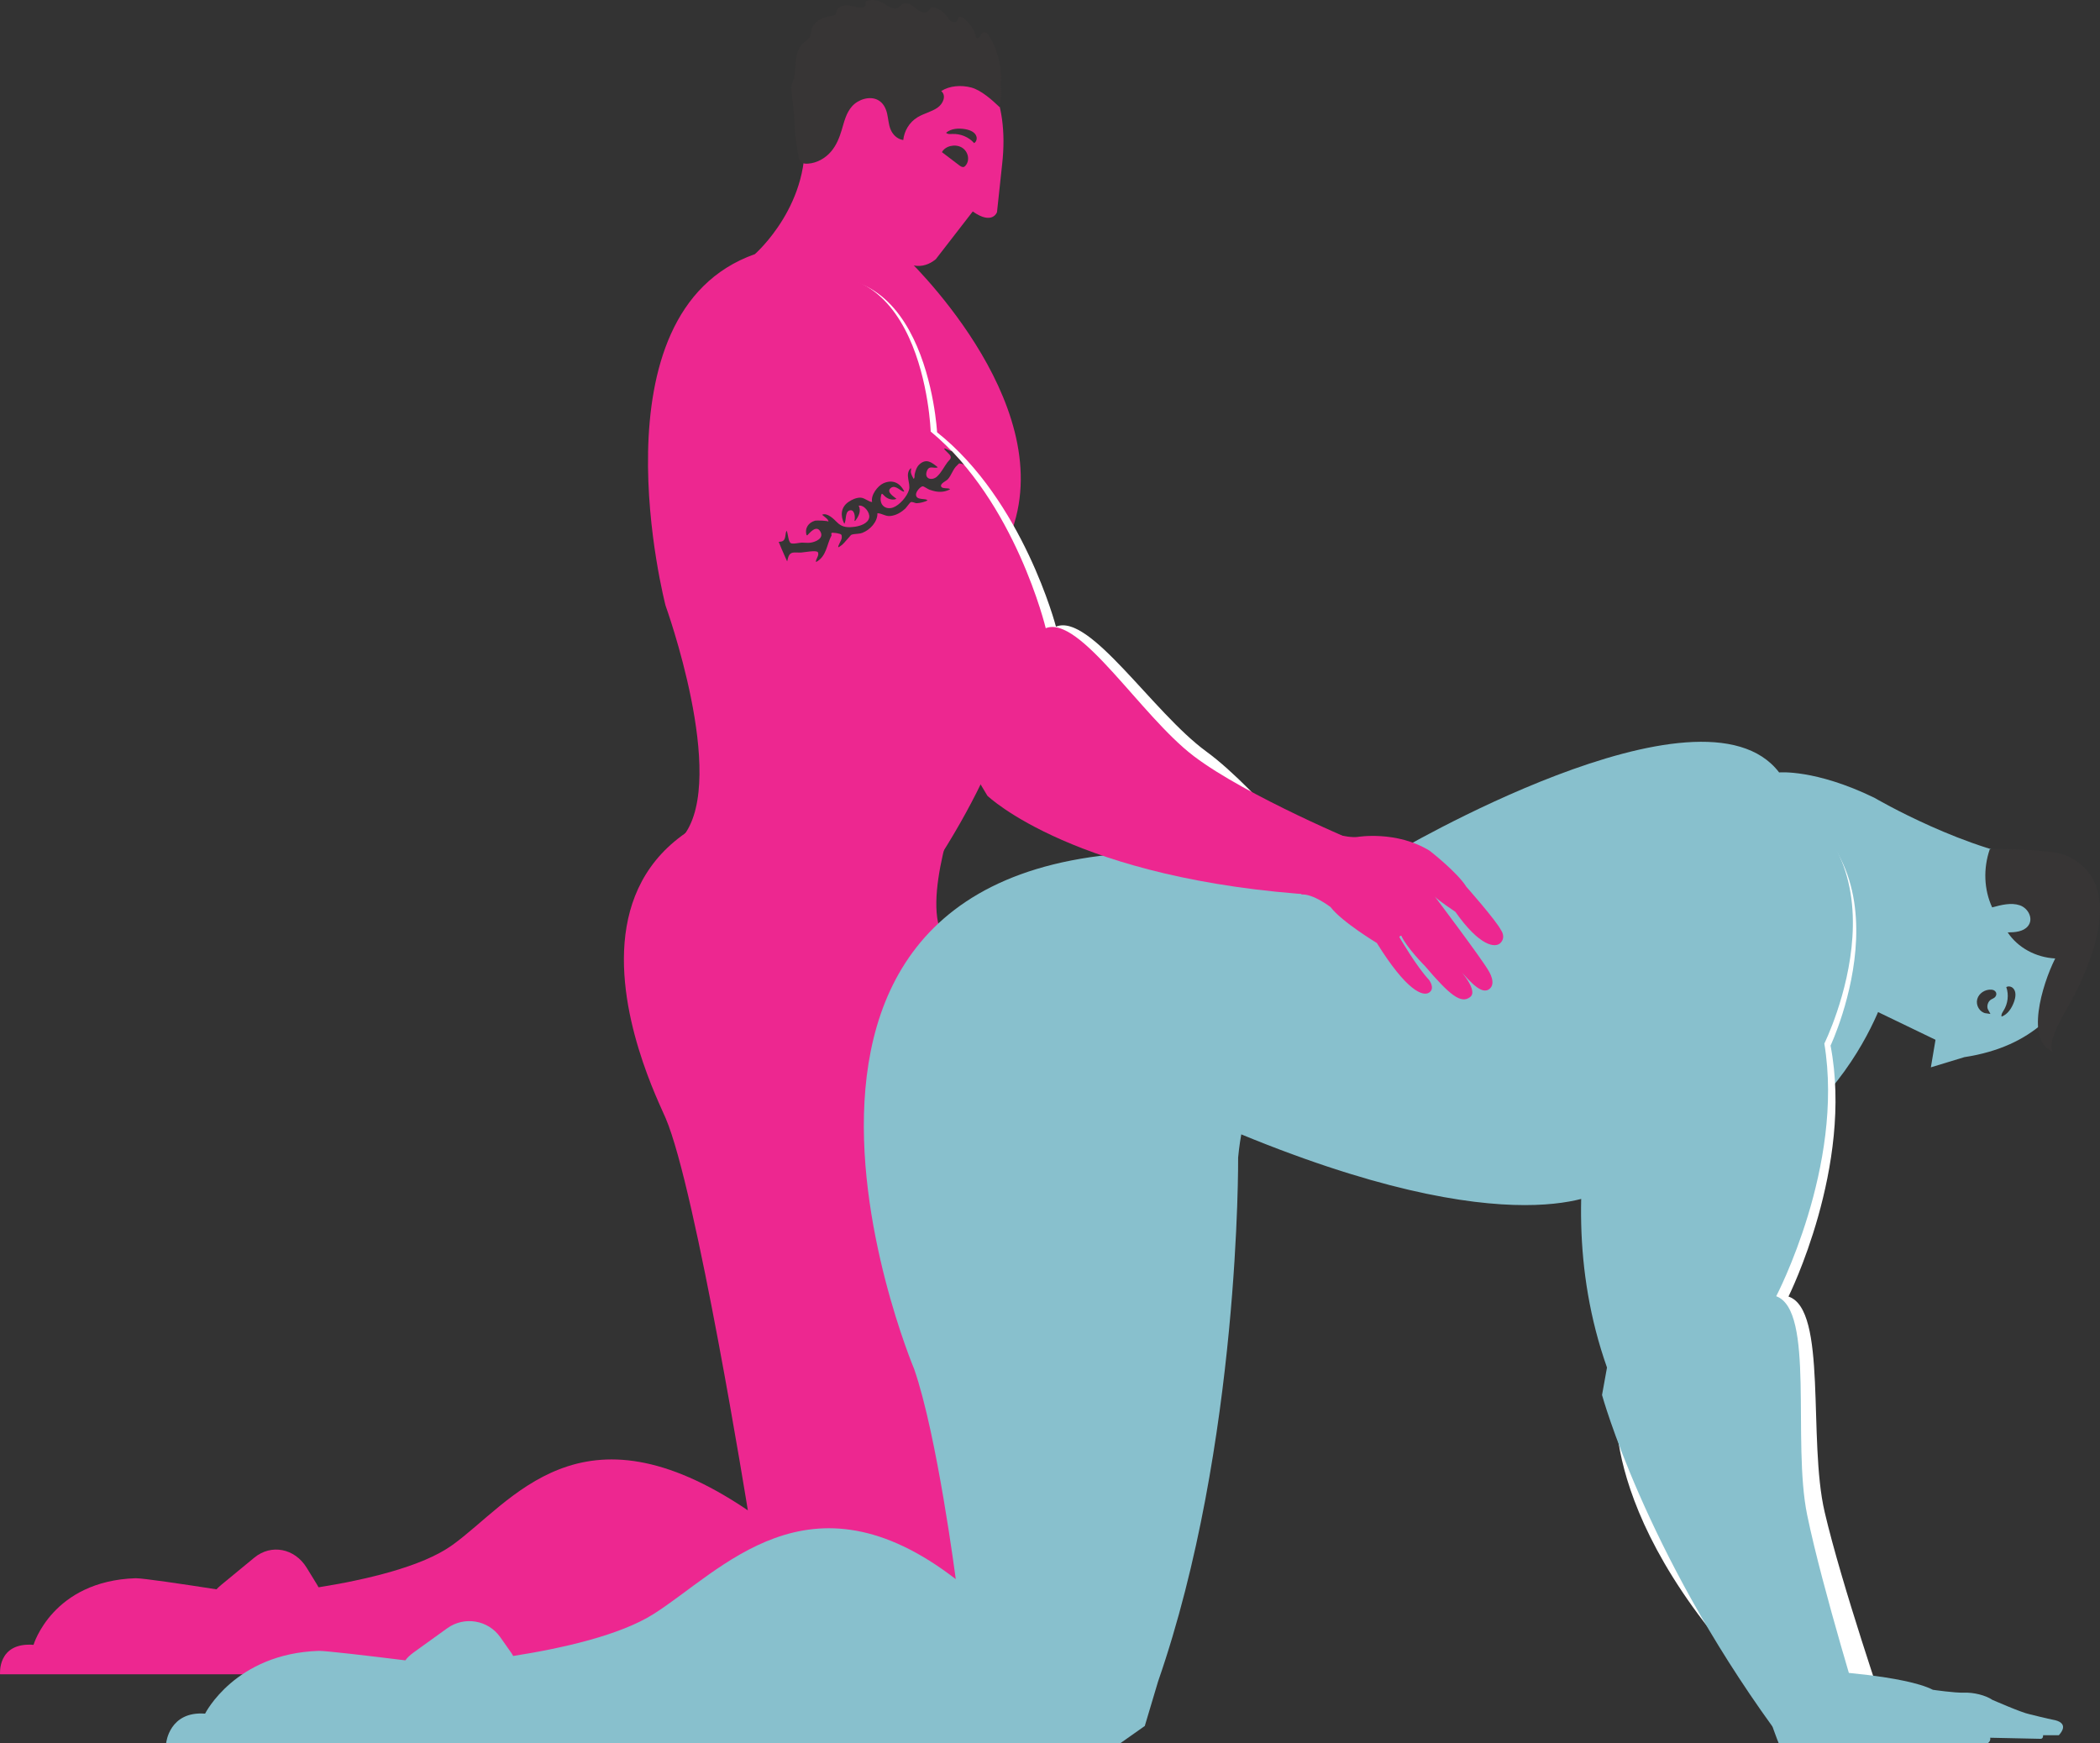 <?xml version="1.0" encoding="UTF-8" standalone="no"?>
<!-- Created with Inkscape (http://www.inkscape.org/) -->

<svg
   xmlns:dc="http://purl.org/dc/elements/1.1/"
   xmlns:cc="http://creativecommons.org/ns#"
   xmlns:rdf="http://www.w3.org/1999/02/22-rdf-syntax-ns#"
   xmlns:svg="http://www.w3.org/2000/svg"
   xmlns="http://www.w3.org/2000/svg"
   xmlns:inkscape="http://www.inkscape.org/namespaces/inkscape"
   version="1.1"
   width="686.648"
   height="569.951"
   id="svg2"
   xml:space="preserve"><rect width="100%" height="100%" fill="#333333" stroke="none"/><defs
     id="defs6"><clipPath
       id="clipPath16"><path
         d="m 0,455.961 549.318,0 L 549.318,0 0,0 0,455.961 z"
         inkscape:connector-curvature="0"
         id="path18" /></clipPath><clipPath
       id="clipPath104"><path
         d="m 189.092,384.043 171.003,0 0,-162.267 -171.003,0 0,162.267 z"
         inkscape:connector-curvature="0"
         id="path106" /></clipPath><clipPath
       id="clipPath108"><path
         d="m 243.449,343.084 c 22.162,-18.289 30.096,-51.443 30.096,-51.443 8.919,3.476 24.807,-22.87 38.679,-33.433 13.872,-10.563 47.871,-21.598 47.871,-21.598 l -14.863,-14.834 c -63.987,3.891 -86.95,26.033 -86.95,26.033 l -3.316,5.548 c -41.976,23.666 -54.767,70.671 -54.767,70.671 -6.492,3.366 -7.247,14.772 -7.247,14.772 -12.729,33.71 10.097,42.745 10.097,42.745 38.655,14.442 40.4,-38.461 40.4,-38.461"
         inkscape:connector-curvature="0"
         id="path110" /></clipPath></defs><g
     transform="matrix(1.25,0,0,-1.25,0,569.951)"
     id="g10"><g
       id="g12"><g
         clip-path="url(#clipPath16)"
         id="g14"><g
           transform="translate(83.42,18)"
           id="g20"><path
             d="m 0,0 -83.405,0 c 0,0 -0.776,8.421 8.758,7.707 0,0 4.926,16.709 26.73,17.423 3.917,0 40.721,-6.029 40.721,-6.029 L 0,0 z"
             inkscape:connector-curvature="0"
             id="path22"
             style="fill:#ed2790;fill-opacity:1;fill-rule:nonzero;stroke:none" /></g><g
           transform="translate(256.896,197.722)"
           id="g24"><path
             d="m 0,0 c 0,0 -9.94,-3.333 -7.822,-26.561 0,0 14.473,-75.068 4.431,-137.05 l -4.6,-13.482 -14.201,1.108 c 0,0 -166.513,-3.892 -170.406,-3.958 l -4.698,20.292 c 0,0 42.927,2.458 58.629,13.667 15.702,11.209 33.491,38.829 77.394,9.152 0,0 -13.503,83.922 -21.503,102.589 -2.924,7.053 -50,98.445 77,84 0,0 -10.672,-27.973 -4,-37 C 10.058,-14.076 0,0 0,0"
             inkscape:connector-curvature="0"
             id="path26"
             style="fill:#ed2790;fill-opacity:1;fill-rule:nonzero;stroke:none" /></g><g
           transform="translate(66.533,48.52)"
           id="g28"><path
             d="m 0,0 c 4.406,3.627 10.565,2.439 13.685,-2.641 l 2.704,-4.403 c 3.121,-5.08 1.24,-8.942 -4.181,-8.581 l -19.001,1.264 c -5.421,0.36 -6.25,3.623 -1.844,7.25 L 0,0 z"
             inkscape:connector-curvature="0"
             id="path30"
             style="fill:#ed2790;fill-opacity:1;fill-rule:nonzero;stroke:none" /></g><g
           transform="translate(344.121,218.452)"
           id="g32"><path
             d="m 0,0 c -5.001,9.027 -16.384,13.348 -16.384,13.348 -152.156,16.858 -88.618,-133.93 -88.618,-133.93 6.01,-17.272 10.884,-54.98 10.884,-54.98 -38.408,29.677 -61.312,2.057 -79.089,-9.152 -8.76,-5.524 -23.738,-8.921 -36.679,-10.948 -0.183,0.331 -0.385,0.666 -0.627,1.01 l -2.742,3.904 c -3.163,4.504 -9.407,5.558 -13.874,2.342 l -8.756,-6.305 c -1.006,-0.724 -1.728,-1.429 -2.203,-2.095 -10.131,1.247 -20.67,2.484 -22.613,2.484 -21.936,-0.714 -29.771,-16.423 -29.771,-16.423 -9.401,0.714 -10.184,-7.707 -10.184,-7.707 l 249.632,0 6.357,4.479 3.472,11.632 c 21.519,61.982 20.945,137.05 20.945,137.05 2.183,23.228 12.741,26.561 12.741,26.561 0,0 22.374,11.897 7.509,38.73"
             inkscape:connector-curvature="0"
             id="path34"
             style="fill:#88c0cd;fill-opacity:1;fill-rule:nonzero;stroke:none" /></g><g
           transform="translate(285.528,90.206)"
           id="g36"><path
             d="m 0,0 39.592,140.273 39,2 c 0,0 81,48 101.265,21.428 0,0 9.401,0.905 24.882,-6.609 0,0 24.47,-14.368 44.773,-16.557 0,0 11.412,-0.499 11.367,-9.366 0,0 4.107,-36.385 -32.572,-41.941 l -8.758,-2.668 1.215,7.209 -16.974,8.187 c 0,0 -6.274,4.147 -0.495,10.822 0,0 20.252,14.916 15.784,8.532 0,0 -8.291,-2.959 -11.156,-14.452 0,0 -14.831,-52.339 -73.677,-52.339 0,0 -22.912,-15.969 -98.591,15.969"
             inkscape:connector-curvature="0"
             id="path38"
             style="fill:#88c0cd;fill-opacity:1;fill-rule:nonzero;stroke:none" /></g><g
           transform="translate(478.837,182.457)"
           id="g40"><path
             d="m 0,0 c 6.048,-31.548 -11.008,-65.648 -11.008,-65.648 10.263,-3.408 5.038,-37.369 9.463,-56.358 4.425,-18.989 16.001,-52.797 16.001,-52.797 l -23.634,-2.07 c -52.798,49.162 -46.76,84.586 -46.76,84.586 l 1.126,7.13 c -19.383,50.348 3.458,99.799 3.458,99.799 -3.211,7.534 1.34,24.769 1.34,24.769 13.291,38.01 30.356,27.626 30.356,27.626 C 24.37,51.732 0,0 0,0"
             inkscape:connector-curvature="0"
             id="path42"
             style="fill:#ffffff;fill-opacity:1;fill-rule:nonzero;stroke:none" /></g><g
           transform="translate(477.211,182.989)"
           id="g44"><path
             d="m 0,0 c 5.284,-32.041 -12.591,-66.097 -12.591,-66.097 10.178,-3.697 4.134,-37.902 8.098,-57.206 3.965,-19.305 14.718,-54.01 14.718,-54.01 l -23.676,-1.515 c -33.64,46.461 -44.7,86.898 -44.7,86.898 l 1.298,7.181 c -18.161,51.372 5.868,100.805 5.868,100.805 -3.028,7.696 1.938,25.008 1.938,25.008 14.205,38.101 31.015,27.187 31.015,27.187 C 25.613,51.702 0,0 0,0"
             inkscape:connector-curvature="0"
             id="path46"
             style="fill:#88c0cd;fill-opacity:1;fill-rule:nonzero;stroke:none" /></g><g
           transform="translate(235.871,217.342)"
           id="g48"><path
             d="m 0,0 c 48.826,66.055 28.916,100.137 28.916,100.137 12,34 -28.39,71.704 -28.39,71.704 -10.498,5.485 -2.241,1.042 -2.241,1.042 5.129,-7.185 10.635,-2.062 10.635,-2.062 l 9.662,12.482 c 5.147,-3.648 6.343,-0.181 6.343,-0.181 l 1.324,12.348 c 4.163,35.799 -28,38.667 -28,38.667 -26.667,-1.334 -23.88,-29.037 -23.88,-29.037 2.547,-19.63 -12.787,-32.963 -12.787,-32.963 -43.333,-15.334 -23.355,-91.939 -23.355,-91.939 0,0 16.162,-44.675 4.867,-59.974 L 0,0 z"
             inkscape:connector-curvature="0"
             id="path50"
             style="fill:#ed2790;fill-opacity:1;fill-rule:nonzero;stroke:none" /></g><g
           transform="translate(245.121,342.884)"
           id="g52"><path
             d="m 0,0 c 22.516,-17.849 31.098,-50.841 31.098,-50.841 8.849,3.652 25.25,-22.376 39.326,-32.664 14.076,-10.288 33.715,-35.774 33.715,-35.774 -64.051,2.629 -87.443,24.314 -87.443,24.314 l -3.424,5.481 c -42.432,22.836 -56.14,69.58 -56.14,69.58 -6.557,3.237 -7.535,14.626 -7.535,14.626 -13.387,33.453 9.258,42.936 9.258,42.936 C -2.78,52.858 0,0 0,0"
             inkscape:connector-curvature="0"
             id="path54"
             style="fill:#ffffff;fill-opacity:1;fill-rule:nonzero;stroke:none" /></g><g
           transform="translate(243.449,343.084)"
           id="g56"><path
             d="m 0,0 c 22.162,-18.289 30.096,-51.443 30.096,-51.443 8.92,3.476 24.807,-22.871 38.679,-33.433 13.872,-10.563 44.137,-23.098 44.137,-23.098 l -11.128,-13.334 c -63.987,3.891 -86.95,26.032 -86.95,26.032 l -3.317,5.548 c -41.976,23.667 -54.767,70.672 -54.767,70.672 -6.492,3.366 -7.247,14.772 -7.247,14.772 C -63.226,29.426 -40.4,38.461 -40.4,38.461 -1.745,52.903 0,0 0,0"
             inkscape:connector-curvature="0"
             id="path58"
             style="fill:#ed2790;fill-opacity:1;fill-rule:nonzero;stroke:none" /></g><g
           transform="translate(524.073,191.57)"
           id="g60"><path
             d="M 0,0 C -0.3,-0.477 -0.672,-1.023 -0.489,-1.535 1.149,-0.922 2.183,0.722 2.764,2.347 3.195,3.55 3.392,5.037 2.501,5.905 2.05,6.344 1.295,6.523 0.733,6.184 1.442,4.194 1.164,1.852 0,0"
             inkscape:connector-curvature="0"
             id="path62"
             style="fill:#373535;fill-opacity:1;fill-rule:nonzero;stroke:none" /></g><g
           transform="translate(537.006,180.903)"
           id="g64"><path
             d="m 0,0 c -2.069,2.417 4.2,11.919 5.705,14.931 12.609,25.247 4.154,32.704 -0.654,35.57 -2.271,1.354 -5.091,1.708 -7.836,1.949 -4.542,0.398 -9.125,0.565 -13.723,0.499 -1.757,-5.074 -1.536,-10.602 0.609,-15.247 2.392,0.654 4.966,1.306 7.209,0.556 2.243,-0.749 3.7,-3.555 2.152,-5.455 -1.201,-1.474 -3.405,-1.632 -5.295,-1.646 2.629,-3.968 7.339,-6.549 12.428,-6.812 C -2.925,17.346 -7.239,2.579 0,0"
             inkscape:connector-curvature="0"
             id="path66"
             style="fill:#373535;fill-opacity:1;fill-rule:nonzero;stroke:none" /></g><g
           transform="translate(249.058,420.916)"
           id="g68"><path
             d="M 0,0 C -0.562,-0.028 -1.221,-0.085 -1.578,0.325 -0.241,1.453 1.697,1.55 3.4,1.262 4.66,1.049 6.052,0.493 6.373,-0.708 6.535,-1.316 6.322,-2.062 5.752,-2.387 4.363,-0.795 2.184,0.109 0,0"
             inkscape:connector-curvature="0"
             id="path70"
             style="fill:#373535;fill-opacity:1;fill-rule:nonzero;stroke:none" /></g><g
           transform="translate(252.137,412.304)"
           id="g72"><path
             d="M 0,0 C -0.409,-0.142 -0.854,0.139 -1.199,0.401 -2.714,1.553 -4.229,2.706 -5.745,3.859 -4.889,5.48 -2.306,6.092 -0.57,5.084 1.167,4.076 1.648,1.685 0.395,0.294 0.287,0.173 0.162,0.056 0,0"
             inkscape:connector-curvature="0"
             id="path74"
             style="fill:#373535;fill-opacity:1;fill-rule:nonzero;stroke:none" /></g><g
           transform="translate(261.447,427.956)"
           id="g76"><path
             d="m 0,0 c -1.815,1.754 -4.774,4.421 -7.393,5.114 -2.619,0.693 -5.654,0.476 -7.851,-0.924 1.405,-1.18 0.534,-3.325 -1.003,-4.378 -1.538,-1.052 -3.542,-1.486 -5.153,-2.455 -2.238,-1.345 -3.525,-3.652 -3.77,-5.979 -1.619,0.218 -2.797,1.481 -3.33,2.805 -0.532,1.323 -0.58,2.748 -0.899,4.121 -0.319,1.372 -0.999,2.791 -2.387,3.535 -2.181,1.17 -5.215,0.126 -6.771,-1.626 -1.556,-1.752 -2.056,-4 -2.69,-6.13 -0.602,-2.019 -1.384,-4.04 -2.818,-5.725 -1.435,-1.685 -3.615,-3.007 -6.048,-3.16 -0.579,-0.037 -1.202,0.004 -1.665,0.302 -0.679,0.437 -0.789,1.255 -0.842,1.979 0,0 -8.858,40.065 24.833,36.524 C 6.163,20.435 0,0 0,0"
             inkscape:connector-curvature="0"
             id="path78"
             style="fill:#373535;fill-opacity:1;fill-rule:nonzero;stroke:none" /></g><g
           transform="translate(218.628,452.26)"
           id="g80"><path
             d="m 0,0 c -0.2,-0.352 -0.669,-0.417 -1.072,-0.461 -2.275,-0.247 -4.777,-1.427 -5.284,-3.66 -0.139,-0.614 -0.118,-1.279 -0.415,-1.835 -0.361,-0.675 -1.102,-1.035 -1.684,-1.531 -1.361,-1.161 -1.826,-3.056 -1.993,-4.838 -0.166,-1.781 -0.122,-3.623 -0.771,-5.29 -0.225,-0.58 -0.539,-1.165 -0.475,-1.785 0.128,-1.245 1.441,-11.251 1.076,-12.449 4.536,3.627 10.34,14.962 16.012,16.21 5.673,1.247 11.519,1.51 17.327,1.434 3.15,-0.042 6.414,-0.211 9.215,-1.651 2.025,-1.04 3.439,0.261 5.645,-0.3 1.783,-0.452 4.403,-3.331 5.235,-4.971 1.078,5.227 0.097,10.85 -2.687,15.404 -0.362,0.591 -1.016,1.246 -1.636,0.936 -0.378,-0.189 -0.512,-0.648 -0.729,-1.01 -0.217,-0.362 -0.732,-0.66 -1.036,-0.367 -0.461,2.057 -1.694,3.931 -3.4,5.17 -0.328,0.238 -0.787,0.453 -1.112,0.211 -0.274,-0.205 -0.276,-0.613 -0.455,-0.903 -0.317,-0.512 -1.107,-0.502 -1.608,-0.168 -0.5,0.334 -0.804,0.884 -1.164,1.366 C 28.223,0.54 27.132,1.321 25.912,1.715 25.592,1.819 25.216,1.889 24.938,1.7 24.711,1.547 24.616,1.266 24.457,1.044 23.939,0.32 22.822,0.328 22.027,0.73 21.233,1.131 20.622,1.818 19.879,2.308 19.136,2.798 18.11,3.066 17.378,2.559 17.094,2.363 16.888,2.071 16.611,1.865 15.934,1.362 14.968,1.468 14.2,1.817 13.432,2.166 12.775,2.721 12.023,3.105 10.934,3.661 9.654,3.837 8.455,3.594 8.201,3.543 7.916,3.444 7.82,3.203 7.724,2.958 7.869,2.683 7.84,2.421 7.783,1.914 7.147,1.715 6.637,1.721 5.416,1.735 4.247,2.236 3.029,2.314 1.811,2.392 0.369,1.819 0.145,0.619 0.106,0.41 0.105,0.186 0,0"
             inkscape:connector-curvature="0"
             id="path82"
             style="fill:#373535;fill-opacity:1;fill-rule:nonzero;stroke:none" /></g><g
           transform="translate(355.106,237.036)"
           id="g84"><path
             d="m 0,0 c 0,0 10.195,1.735 18.88,-3.626 0,0 7.218,-5.612 9.575,-9.408 0,0 7.763,-8.757 9.095,-11.38 0,0 1.293,-1.731 -0.098,-3.256 -1.391,-1.525 -5.551,-0.899 -11.866,8.086 0,0 -4.592,3.046 -5.364,3.987 0,0 12.4,-16.435 14.073,-19.449 0,0 2.262,-3.475 -0.026,-4.878 -2.287,-1.403 -5.816,3.235 -8.971,6.752 0,0 6.619,-6.695 4.195,-8.673 -2.425,-1.978 -5.455,0.569 -11.867,8.086 0,0 -4.749,4.746 -6.187,7.933 0,0 -0.724,-0.114 -0.379,-0.586 0,0 4.386,-7.526 7.618,-10.958 0,0 1.719,-2.199 0.067,-3.33 -1.651,-1.131 -5.936,0.466 -13.704,12.962 0,0 -9.159,5.525 -12.085,9.377 0,0 -4.533,3.536 -7.684,3.314 L -8.821,1.556 C -8.821,1.556 -2.82,-0.37 0,0"
             inkscape:connector-curvature="0"
             id="path86"
             style="fill:#ed2790;fill-opacity:1;fill-rule:nonzero;stroke:none" /></g><g
           transform="translate(520.862,196.536)"
           id="g88"><path
             d="m 0,0 c -1.349,0.096 -2.761,-0.767 -3.123,-2.071 -0.362,-1.303 0.545,-2.866 1.886,-3.043 -0.708,1.222 -0.192,2.99 1.064,3.639 0.23,0.119 0.481,0.205 0.682,0.369 0.201,0.164 0.345,0.437 0.261,0.682 C 0.669,-0.13 0.31,-0.022 0,0"
             inkscape:connector-curvature="0"
             id="path90"
             style="fill:#373535;fill-opacity:1;fill-rule:nonzero;stroke:none" /></g><g
           transform="translate(520.862,196.536)"
           id="g92"><path
             d="m 0,0 c -1.349,0.096 -2.761,-0.767 -3.123,-2.071 -0.362,-1.303 0.545,-2.866 1.886,-3.043 -0.708,1.222 -0.192,2.99 1.064,3.639 0.23,0.119 0.481,0.205 0.682,0.369 0.201,0.164 0.345,0.437 0.261,0.682 C 0.669,-0.13 0.31,-0.022 0,0 z"
             inkscape:connector-curvature="0"
             id="path94"
             style="fill:none;stroke:#373535;stroke-width:1.1;stroke-linecap:butt;stroke-linejoin:miter;stroke-miterlimit:10;stroke-opacity:1;stroke-dasharray:none" /></g><g
           transform="translate(520.58,1.404)"
           id="g96"><path
             d="m 0,0 c 0,0 0.281,-0.749 -0.562,-1.404 l -54.754,0 c 0,0 -2.62,6.271 -2.995,9.921 l 14.508,8.986 c 0,0 21.527,-1.217 28.828,-4.961 0,0 5.709,-0.842 8.142,-0.749 2.434,0.094 5.616,-0.655 7.395,-1.872 0,0 7.675,-3.369 9.64,-3.744 0,0 5.241,-1.31 6.365,-1.497 1.123,-0.187 4.118,-1.03 1.404,-4.025 l -4.119,0 c 0,0 0.094,-0.936 -0.655,-0.936 L 0,0 z"
             inkscape:connector-curvature="0"
             id="path98"
             style="fill:#88c0cd;fill-opacity:1;fill-rule:nonzero;stroke:none" /></g><g
           id="g100"><g
             id="g102" /><g
             id="g112"><g
               clip-path="url(#clipPath104)"
               id="g114"><g
                 id="g116"><g
                   clip-path="url(#clipPath108)"
                   id="g118"><g
                     transform="translate(195.665,300.627)"
                     id="g120"><path
                       d="M 0,0 C -0.246,1.47 0.936,3.699 1.977,4.668 0.952,5.124 -0.364,4.4 -1.263,5.311 -0.287,5.814 1.519,5.033 2.219,6.113 2.923,7.2 2.231,8.925 3.368,10.008 3.785,9.193 2.578,6.823 3.746,6.188 3.771,6.175 4.656,6.518 4.729,6.57 5.396,7.041 4.984,6.806 5.304,7.534 5.812,8.688 5.955,9.691 7.176,10.388 7.452,9.85 6.453,8.279 6.774,7.382 7.92,7.973 9.161,10.603 7.528,11.183 6.206,11.652 4.748,9.798 4.201,8.855 c -0.884,1.727 1.349,3.945 2.754,4.55 0.619,0.266 1.698,0.099 2.206,0.451 0.807,0.558 0.491,1.885 0.942,2.663 0.366,-0.716 0.409,-2.793 1.048,-3.232 0.535,-0.369 2.311,0.113 2.951,0.107 0.738,-0.006 1.465,-0.118 2.204,-0.019 1.389,0.186 3.652,1.149 2.608,2.936 -1.03,1.765 -2.657,-0.239 -3.441,-1.042 -0.017,0.113 -0.066,0.129 -0.145,0.047 -0.558,1.836 0.452,3.317 2.227,3.824 0.324,0.093 3.473,0.025 3.478,-0.277 0.11,0.613 -1.265,1.448 -1.661,1.821 1.28,0.659 3.077,-1.113 3.892,-1.949 1.363,-1.399 2.827,-1.445 4.773,-1.173 1.32,0.185 3.365,0.85 3.662,2.386 0.254,1.31 -1.339,3.384 -2.749,3.114 0.707,-1.38 -0.002,-2.846 -0.97,-4.028 -0.018,0.113 -0.066,0.128 -0.145,0.047 0.289,0.966 0.042,3.27 -1.38,2.696 -1.142,-0.461 -0.681,-2.643 -1.267,-3.451 -1.064,2.081 -0.939,4.278 1.05,5.68 0.903,0.637 2.107,1.192 3.231,1.15 1.054,-0.04 2.129,-1.135 2.994,-1.136 -0.416,1.78 1.456,4.229 2.951,4.896 2.351,1.05 4.32,0.184 5.465,-2.144 -0.624,-0.321 -2.192,1.879 -3.454,0.978 -1.437,-1.027 0.639,-2.268 1.399,-2.888 -0.849,-0.437 -2.024,-0.121 -2.761,0.428 -0.961,0.715 -1.08,1.588 -1.334,-0.014 -0.333,-2.103 1.318,-3.346 3.202,-2.699 1.672,0.575 3.681,2.879 4.178,4.614 0.507,1.77 -1.219,4.089 0.49,5.699 0.171,-0.335 -0.076,-0.723 -0.003,-1.124 0.108,-0.592 0.429,-1.155 0.709,-1.676 0.379,0.195 0.202,0.797 0.285,1.167 0.212,0.938 0.524,1.958 1.254,2.613 1.873,1.68 3.26,0.453 4.798,-0.759 -0.961,-0.495 -2.248,0.698 -2.872,-1.034 -0.745,-2.068 1.396,-2.557 2.664,-1.399 1.145,1.046 1.783,2.456 2.696,3.686 0.488,0.657 1.103,0.937 0.842,1.664 -0.179,0.499 -1.362,1.379 -1.692,1.941 0.467,0.241 1.468,-0.723 2.081,-0.606 0.812,0.155 0.867,0.894 1.413,1.472 1.396,1.479 4.415,1.559 5.858,0.057 -0.711,-0.366 -5.638,-0.347 -3.973,-2.896 0.296,-0.453 3.518,-1.16 3.774,-0.456 0.3,0.825 -2.409,1.338 -2.824,1.674 0.699,0.36 1.306,0.422 2.058,0.341 0.626,-0.067 1.512,-0.782 1.986,-0.797 0.347,-0.011 0.789,0.19 1.037,0.555 0.383,0.564 0.303,0.091 0.101,0.739 -0.279,0.896 -1.722,1.662 -2.367,2.193 0.749,0.386 2.474,-0.683 3.002,-0.887 0.932,-0.361 0.527,-0.839 1.489,-0.047 0.748,0.615 0.872,1.541 1.528,2.209 0.521,-1.018 -1.441,-2.844 -1.261,-3.934 1.003,0.497 3.887,0.426 4.781,-0.337 -0.67,-0.344 -1.982,-0.006 -2.864,-0.402 -1.148,-0.515 -2.129,-1.352 -3.2,-1.999 -2.02,-1.222 -4.626,-2.127 -6.977,-1.348 -0.355,0.118 -0.695,0.453 -1.055,0.524 -0.946,0.186 -0.548,0.11 -1.16,-0.408 -1.094,-0.927 -1.479,-2.621 -2.473,-3.673 -0.416,-0.44 -1.897,-1.054 -1.75,-1.756 0.186,-0.888 2.089,-0.328 2.357,-0.851 -1.113,-0.573 -2.223,-0.76 -3.468,-0.592 -0.633,0.085 -1.31,0.293 -1.914,0.495 -0.375,0.126 -1.418,0.874 -1.751,0.885 -0.535,0.016 -1.805,-1.328 -1.771,-2.185 0.065,-1.626 2.628,-0.799 2.999,-1.522 -0.73,-0.376 -1.941,-0.682 -2.791,-0.708 -0.469,-0.014 -1.127,0.442 -1.596,0.273 -0.15,-0.054 -1.218,-1.489 -1.353,-1.618 -1.095,-1.041 -2.392,-1.817 -3.913,-1.998 -1.377,-0.164 -2.207,0.714 -3.438,0.715 0.073,-2.27 -1.981,-4.411 -3.999,-5.147 -0.654,-0.239 -1.406,-0.216 -2.091,-0.315 -0.957,-0.137 -0.802,-0.26 -1.329,-0.819 -0.95,-1.007 -1.507,-1.961 -2.813,-2.639 -0.191,0.374 0.86,1.835 0.897,2.462 0.065,1.106 -0.217,0.959 -1.085,1.213 -0.317,0.066 -0.637,0.106 -0.961,0.118 -0.608,0.131 -0.81,-0.08 -0.603,-0.633 -1.315,-2.425 -1.26,-5.465 -4.046,-6.998 -0.297,0.582 0.943,1.721 0.451,2.568 C 17.922,11.484 14.692,10.85 13.88,10.799 12.738,10.726 11.416,11.12 10.818,10.197 10.23,9.289 10.32,7.881 9.661,6.913 8.44,5.12 6.688,4.446 4.7,3.865 3.86,3.619 3.157,3.463 2.478,2.979 1.307,2.146 0.925,1.055 0,0 -0.198,1.183 0.403,0.46 0,0"
                       inkscape:connector-curvature="0"
                       id="path122"
                       style="fill:#373535;fill-opacity:1;fill-rule:evenodd;stroke:none" /></g></g></g></g></g></g></g></g></g></svg>